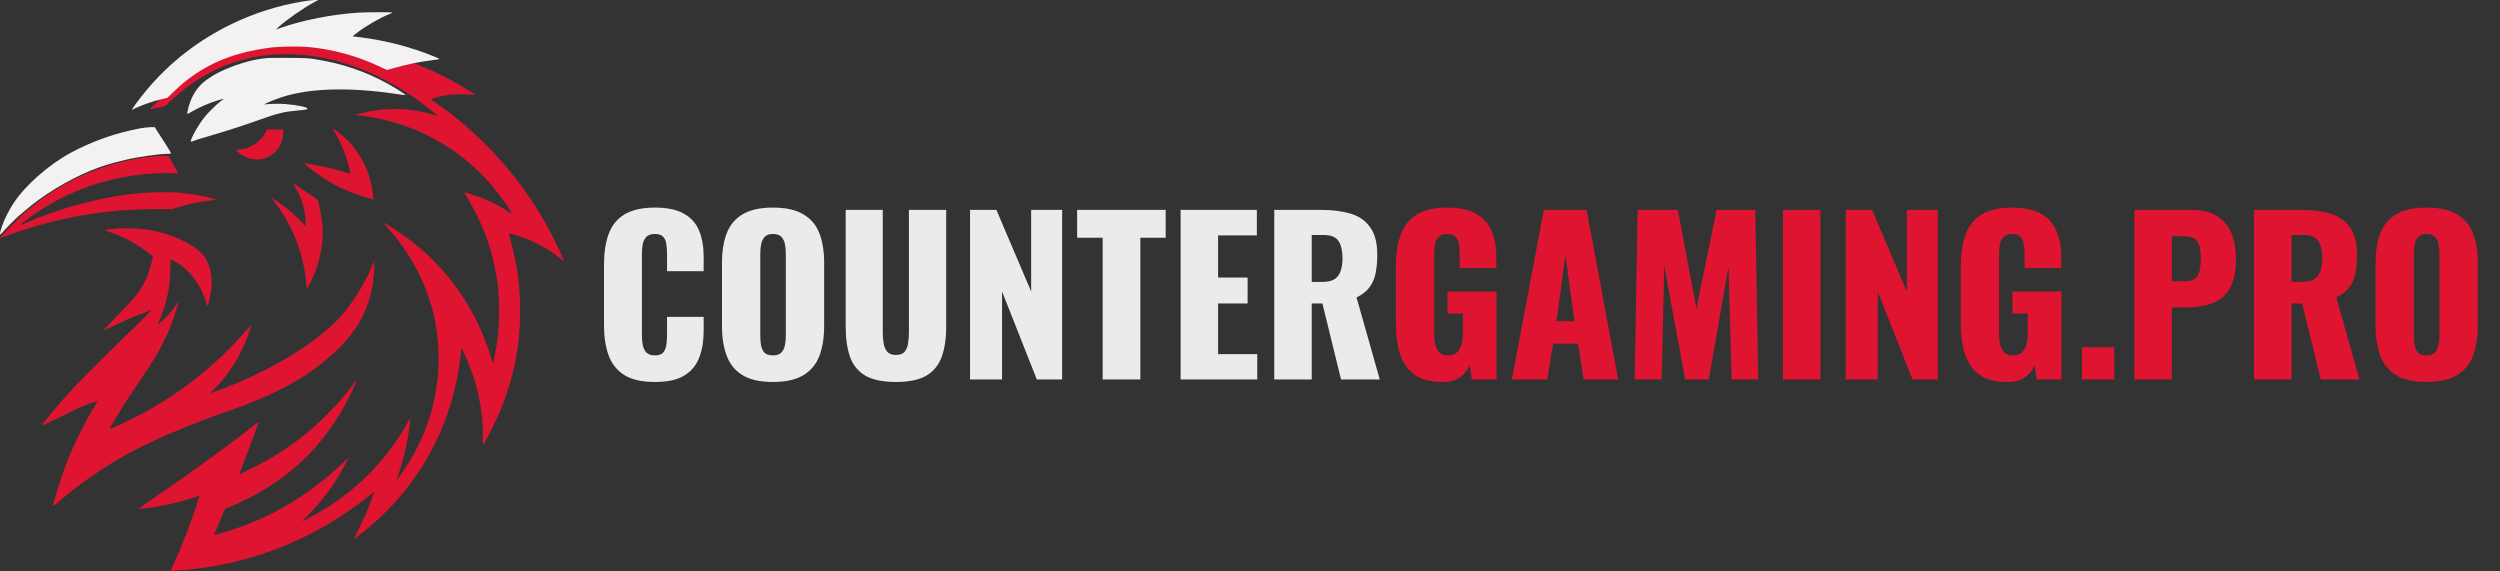 <svg width="280" height="64" viewBox="0 0 280 64" fill="none" xmlns="http://www.w3.org/2000/svg">
<rect x="0" y="0" width="280" height="64" fill="#333333" stroke="none"/>
<path fill-rule="evenodd" clip-rule="evenodd" d="M32.333 4.934C32.216 4.946 31.734 4.993 31.263 5.039C30.082 5.155 28.652 5.402 27.571 5.677C24.495 6.461 21.137 8.269 18.529 10.546C17.924 11.074 16.776 12.198 16.808 12.23C16.822 12.245 17.211 12.171 17.671 12.065L18.507 11.873L19.208 11.224C22.038 8.6 24.986 7.069 28.537 6.381C30.697 5.963 33.274 5.963 35.704 6.383C39.958 7.117 44.422 9.227 48.221 12.299C48.576 12.586 48.896 12.857 48.932 12.9C48.979 12.957 48.82 12.929 48.38 12.802C46.268 12.193 44.077 12.053 41.911 12.387C41.389 12.468 39.779 12.837 39.811 12.869C39.82 12.878 40.139 12.924 40.521 12.97C47.124 13.775 52.981 17.368 56.698 22.893C57.517 24.11 57.514 24.054 56.738 23.567C55.967 23.083 55.254 22.709 54.458 22.369C53.856 22.113 52.534 21.666 52.186 21.602L51.974 21.563L52.076 21.719C52.381 22.183 52.96 23.202 53.305 23.885C54.609 26.467 55.416 29.166 55.773 32.144C55.959 33.703 55.933 36.277 55.713 38.044C55.612 38.852 55.256 40.671 55.199 40.671C55.174 40.671 55.154 40.639 55.154 40.599C55.154 40.56 55.019 40.108 54.854 39.594C53.27 34.655 50.319 30.374 46.298 27.179C45.4 26.465 44.146 25.614 43.142 25.035L42.874 24.881L43.088 25.128C43.206 25.265 43.54 25.65 43.83 25.985C46.333 28.869 48.131 32.604 48.784 36.274C49.719 41.535 48.733 46.869 45.963 51.531C45.687 51.996 44.752 53.376 44.564 53.596L44.404 53.783L44.639 53.086C45.104 51.702 45.448 50.327 45.706 48.823C45.871 47.86 46.005 46.731 45.942 46.839C45.916 46.883 45.699 47.257 45.461 47.67C43.057 51.831 39.605 55.233 35.41 57.576C34.578 58.04 33.937 58.369 33.863 58.369C33.834 58.369 34.066 58.121 34.377 57.819C36.112 56.132 37.663 54.005 38.763 51.808L39.059 51.218L38.291 51.944C35.033 55.031 31.528 57.26 27.518 58.798C26.335 59.252 24.043 59.972 23.981 59.91C23.97 59.899 24.244 59.233 24.589 58.43L25.217 56.969L25.886 56.7C28.684 55.571 31.427 53.841 33.671 51.789C35.757 49.882 37.682 47.313 39.008 44.667C39.436 43.812 39.976 42.602 39.943 42.569C39.934 42.56 39.732 42.812 39.494 43.13C36.547 47.072 32.592 50.331 28.16 52.47C27.02 53.021 26.795 53.123 26.795 53.091C26.795 53.08 27.069 52.362 27.404 51.496C28.191 49.459 29.004 47.265 28.981 47.243C28.971 47.234 28.673 47.455 28.32 47.733C25.483 49.972 20.715 53.426 16.981 55.948C15.96 56.638 15.436 57.02 15.536 57.003C15.622 56.989 15.946 56.952 16.255 56.92C17.94 56.746 20.288 56.226 21.922 55.663C22.14 55.588 22.328 55.535 22.338 55.546C22.371 55.579 21.628 57.774 21.166 59.013C20.672 60.334 19.958 62.068 19.444 63.192C19.25 63.618 19.09 63.973 19.09 63.983C19.09 63.992 19.163 64 19.251 64C19.339 64 19.412 63.979 19.412 63.955C19.412 63.929 19.707 63.893 20.068 63.873C21.53 63.795 23.814 63.473 25.485 63.11C30.085 62.11 34.481 60.262 38.38 57.686C39.352 57.044 40.855 55.942 41.536 55.373C41.712 55.226 41.862 55.111 41.87 55.119C41.895 55.144 41.509 56.252 41.203 57.028C41.035 57.456 40.606 58.391 40.249 59.105C39.892 59.82 39.627 60.386 39.659 60.362C39.691 60.338 39.982 60.117 40.306 59.87C46.623 55.058 50.662 47.913 51.565 39.956C51.621 39.459 51.677 39.043 51.69 39.031C51.728 38.992 52.301 40.24 52.613 41.043C53.352 42.947 53.852 45.099 54.027 47.133C54.057 47.487 54.083 48.248 54.084 48.823L54.086 49.868L54.356 49.413C54.804 48.656 55.805 46.597 56.154 45.712C57.592 42.072 58.257 38.617 58.257 34.792C58.257 32.018 57.911 29.499 57.164 26.838C57.061 26.47 56.985 26.161 56.996 26.151C57.006 26.14 57.167 26.172 57.355 26.22C59.337 26.732 61.377 27.773 62.845 29.02C63.029 29.177 63.179 29.292 63.179 29.276C63.179 29.26 63.018 28.879 62.822 28.43C59.89 21.743 54.845 15.657 48.793 11.505L48.237 11.124L48.392 11.064C48.664 10.957 49.709 10.704 50.178 10.633C50.683 10.555 52.165 10.536 52.826 10.6L53.254 10.641L53.12 10.536C52.904 10.366 51.175 9.339 50.392 8.915C47.178 7.178 43.319 5.867 39.69 5.278C37.941 4.995 37.21 4.942 34.821 4.927C33.571 4.92 32.451 4.923 32.333 4.934ZM37.356 14.558C37.896 15.447 38.386 16.491 38.722 17.468C38.934 18.083 39.291 19.423 39.253 19.461C39.242 19.472 38.921 19.384 38.539 19.266C37.269 18.873 35.728 18.527 34.179 18.286C33.768 18.222 36.086 19.931 37.336 20.613C38.507 21.252 39.989 21.846 41.162 22.146C41.486 22.229 41.769 22.322 41.792 22.354C41.889 22.485 41.676 20.948 41.506 20.277C41.026 18.393 39.93 16.591 38.473 15.289C38.215 15.059 37.827 14.748 37.608 14.596L37.212 14.322L37.356 14.558ZM29.692 14.896C29.122 15.937 28.005 16.659 26.842 16.739C26.356 16.773 26.353 16.792 26.791 17.152C28.007 18.151 29.737 18.095 30.809 17.021C31.393 16.437 31.715 15.669 31.717 14.862L31.718 14.5H30.813H29.909L29.692 14.896ZM17.03 17.532C11.703 18.117 6.749 20.298 2.771 23.811C1.933 24.551 -0.118 26.674 0.005 26.674C0.02 26.674 0.451 26.52 0.962 26.331C4.838 24.899 9.011 23.968 13.232 23.593C14.656 23.467 16.815 23.387 18.065 23.416L19.206 23.441L19.777 23.259C20.928 22.892 22.219 22.616 23.505 22.463C23.917 22.413 24.262 22.366 24.271 22.357C24.31 22.32 22.577 21.934 21.739 21.794C19.308 21.388 16.508 21.434 13.258 21.934C9.938 22.444 6.09 23.567 2.892 24.959C2.502 25.128 2.183 25.259 2.183 25.249C2.183 25.213 2.917 24.644 3.496 24.231C6.989 21.737 11.067 20.146 15.372 19.596C16.523 19.449 18.07 19.364 19.077 19.391C19.555 19.404 19.947 19.404 19.947 19.389C19.947 19.375 19.7 18.933 19.398 18.407L18.85 17.451L18.261 17.457C17.938 17.459 17.384 17.494 17.03 17.532ZM32.97 20.816C33.722 21.984 34.149 23.316 34.218 24.707L34.249 25.341L33.612 24.687C32.664 23.714 31.61 22.872 30.625 22.301L30.362 22.148L30.604 22.447C32.654 24.968 33.978 28.272 34.294 31.652L34.36 32.363L34.539 32.053C35.696 30.045 36.293 27.447 36.109 25.226C36.019 24.138 35.687 22.469 35.533 22.329C35.51 22.307 34.871 21.877 34.114 21.372L32.737 20.454L32.97 20.816ZM13.205 25.579C13.102 25.591 12.753 25.627 12.429 25.658C12.105 25.69 11.797 25.728 11.745 25.743C11.687 25.76 11.923 25.865 12.333 26.005C13.712 26.475 14.987 27.13 16.142 27.961C16.491 28.212 16.856 28.486 16.953 28.569L17.13 28.721L17.008 29.266C16.667 30.778 16.017 32.144 15.095 33.28C14.935 33.477 14.071 34.394 13.175 35.316C12.279 36.239 11.546 37.011 11.546 37.032C11.546 37.054 12.034 36.833 12.63 36.542C13.226 36.251 14.05 35.87 14.462 35.694C15.399 35.295 16.954 34.705 16.986 34.736C16.999 34.749 15.774 35.961 14.264 37.43C8.92 42.629 7.449 44.173 5.182 46.971C4.765 47.486 4.659 47.645 4.756 47.616C5.052 47.524 6.255 46.961 7.485 46.339C8.758 45.695 9.786 45.253 10.551 45.019C10.754 44.957 10.927 44.913 10.936 44.922C10.944 44.93 10.855 45.088 10.738 45.273C9.68 46.941 8.397 49.5 7.527 51.678C6.944 53.14 5.852 56.594 5.945 56.687C5.96 56.702 6.233 56.489 6.552 56.214C8.378 54.637 10.72 52.942 12.803 51.692C16.03 49.756 20.174 47.929 25.886 45.926C29.351 44.711 32.095 43.414 34.34 41.931C35.701 41.032 37.234 39.767 38.209 38.74C40.22 36.62 41.25 34.644 41.718 32.007C41.841 31.315 41.953 30.002 41.928 29.55L41.911 29.235L41.701 29.738C40.98 31.468 39.905 33.274 38.648 34.863C36.148 38.025 30.39 41.586 24.107 43.857C23.609 44.037 23.442 44.039 23.71 43.863C23.916 43.728 24.971 42.529 25.458 41.879C26.253 40.815 26.886 39.723 27.385 38.555C27.666 37.899 28.148 36.505 28.121 36.427C28.113 36.403 27.886 36.642 27.616 36.959C24.179 40.995 19.609 44.537 14.73 46.946C13.72 47.444 12.291 48.086 12.26 48.054C12.233 48.028 13.529 45.871 14.151 44.908C14.446 44.451 15.162 43.377 15.743 42.522C17.03 40.625 17.584 39.727 18.161 38.606C18.954 37.064 19.512 35.627 20.034 33.78C20.051 33.721 19.916 33.889 19.734 34.154C19.151 35.001 18.571 35.631 17.733 36.325C17.636 36.406 17.636 36.402 17.727 36.193C18.361 34.733 18.743 33.425 18.963 31.957C19.008 31.662 19.058 30.885 19.074 30.23L19.105 29.04L19.459 29.22C21.04 30.023 22.388 31.7 22.996 33.619C23.09 33.914 23.178 34.191 23.194 34.236C23.269 34.451 23.618 33.035 23.686 32.238C23.811 30.788 23.425 29.297 22.725 28.53C21.922 27.65 20.506 26.835 18.796 26.271C17.416 25.815 16.125 25.606 14.516 25.577C13.898 25.566 13.308 25.567 13.205 25.579Z" fill="#DF1431"/>
<path fill-rule="evenodd" clip-rule="evenodd" d="M33.942 0.157C31.114 0.63 28.576 1.431 26.028 2.652C22.248 4.464 18.966 7.013 16.356 10.165C15.652 11.014 14.82 12.131 14.819 12.227C14.818 12.301 14.908 12.316 14.935 12.246C14.964 12.17 16.199 11.669 16.952 11.427C17.338 11.303 17.897 11.149 18.194 11.084L18.735 10.966L19.491 10.245C20.37 9.406 20.789 9.055 21.571 8.502C23.979 6.796 26.715 5.799 30.268 5.33C31.139 5.215 33.364 5.171 34.328 5.249C37.222 5.483 40.111 6.278 42.749 7.565C43.045 7.709 43.32 7.827 43.362 7.827C43.403 7.827 43.677 7.755 43.97 7.667C45.349 7.253 46.988 6.912 48.435 6.74C48.873 6.688 49.231 6.63 49.231 6.611C49.231 6.592 48.969 6.469 48.65 6.338C46.062 5.277 43.221 4.534 40.41 4.183L39.486 4.068L39.912 3.729C40.857 2.979 42.549 1.997 43.626 1.574C43.797 1.506 43.937 1.432 43.937 1.409C43.937 1.348 41.044 1.356 40.101 1.419C37.145 1.617 33.981 2.238 31.419 3.125L30.89 3.308L31.187 3.036C32.054 2.244 33.906 0.947 35.103 0.294L35.643 0L35.238 0.004C35.016 0.006 34.432 0.075 33.942 0.157ZM29.356 6.567C28.417 6.708 27.976 6.809 27.108 7.079C25.272 7.65 23.892 8.326 22.853 9.164C22.043 9.818 21.431 10.82 21.108 12.022C20.98 12.5 20.944 12.765 21.007 12.765C21.024 12.765 21.214 12.661 21.429 12.534C22.324 12.006 23.561 11.475 24.553 11.194C24.851 11.109 25.075 11.057 25.049 11.078C25.023 11.099 24.83 11.249 24.621 11.412C24.167 11.765 23.259 12.667 22.914 13.107C22.455 13.692 21.993 14.416 21.673 15.055C21.498 15.404 21.355 15.729 21.355 15.777C21.355 15.868 21.547 15.903 21.58 15.819C21.59 15.793 22.303 15.566 23.165 15.314C25.378 14.666 27.322 14.042 28.899 13.471C31.059 12.689 31.764 12.516 33.358 12.373C34.331 12.285 34.428 12.266 34.428 12.158C34.428 12.001 33.308 11.768 32.024 11.657C31.376 11.601 30.089 11.622 29.654 11.696C29.414 11.737 30.015 11.458 30.921 11.109C34.114 9.879 38.793 9.681 44.468 10.537C44.953 10.61 45.378 10.66 45.413 10.649C45.491 10.622 44.291 9.853 43.45 9.391C40.848 7.959 38.291 7.1 35.167 6.61C34.541 6.511 34.189 6.496 32.24 6.482C30.274 6.468 29.95 6.478 29.356 6.567ZM15.709 14.373C13.026 14.862 10.261 15.837 7.887 17.13C5.406 18.481 2.792 20.797 1.49 22.799C0.969 23.599 0.516 24.503 0.233 25.305C-0.083 26.203 -0.077 26.485 0.248 26.067C0.515 25.726 1.86 24.365 2.173 24.121C2.338 23.991 2.596 23.777 2.747 23.644C4.692 21.928 7.482 20.214 10.091 19.134C11.334 18.619 12.334 18.309 14.109 17.889C15.486 17.563 17.848 17.23 18.787 17.23C19.087 17.23 19.14 17.217 19.139 17.139C19.139 17.088 18.832 16.574 18.457 15.996C18.083 15.418 17.676 14.786 17.553 14.592L17.33 14.239L16.871 14.242C16.618 14.243 16.096 14.302 15.709 14.373Z" fill="#F3F1F2"/>
<path d="M73.347 42.781C71.909 42.781 70.768 42.523 69.923 42.008C69.095 41.476 68.509 40.741 68.165 39.803C67.821 38.85 67.649 37.732 67.649 36.45V29.603C67.649 28.29 67.821 27.165 68.165 26.227C68.509 25.273 69.095 24.539 69.923 24.023C70.768 23.507 71.909 23.249 73.347 23.249C74.754 23.249 75.848 23.483 76.63 23.952C77.427 24.406 77.99 25.047 78.318 25.875C78.646 26.704 78.81 27.657 78.81 28.736V30.377H74.707V28.478C74.707 28.103 74.683 27.743 74.637 27.399C74.605 27.055 74.496 26.774 74.308 26.555C74.121 26.321 73.8 26.203 73.347 26.203C72.909 26.203 72.581 26.321 72.362 26.555C72.159 26.79 72.026 27.087 71.963 27.446C71.917 27.79 71.893 28.157 71.893 28.548V37.482C71.893 37.904 71.924 38.295 71.987 38.654C72.065 38.998 72.206 39.28 72.409 39.499C72.628 39.702 72.941 39.803 73.347 39.803C73.785 39.803 74.097 39.694 74.285 39.475C74.472 39.241 74.59 38.944 74.637 38.584C74.683 38.225 74.707 37.857 74.707 37.482V35.489H78.81V37.13C78.81 38.209 78.646 39.178 78.318 40.038C78.005 40.882 77.45 41.554 76.653 42.054C75.871 42.539 74.769 42.781 73.347 42.781ZM86.559 42.781C85.137 42.781 84.011 42.531 83.183 42.031C82.354 41.531 81.76 40.812 81.401 39.874C81.041 38.936 80.862 37.818 80.862 36.521V29.463C80.862 28.15 81.041 27.032 81.401 26.11C81.76 25.187 82.354 24.484 83.183 23.999C84.011 23.499 85.137 23.249 86.559 23.249C87.998 23.249 89.131 23.499 89.96 23.999C90.804 24.484 91.405 25.187 91.765 26.11C92.124 27.032 92.304 28.15 92.304 29.463V36.521C92.304 37.818 92.124 38.936 91.765 39.874C91.405 40.812 90.804 41.531 89.96 42.031C89.131 42.531 87.998 42.781 86.559 42.781ZM86.559 39.803C86.997 39.803 87.318 39.694 87.521 39.475C87.724 39.256 87.857 38.975 87.919 38.631C87.982 38.287 88.013 37.935 88.013 37.576V28.431C88.013 28.056 87.982 27.704 87.919 27.376C87.857 27.032 87.724 26.751 87.521 26.532C87.318 26.313 86.997 26.203 86.559 26.203C86.153 26.203 85.848 26.313 85.645 26.532C85.442 26.751 85.309 27.032 85.246 27.376C85.184 27.704 85.153 28.056 85.153 28.431V37.576C85.153 37.935 85.176 38.287 85.223 38.631C85.285 38.975 85.41 39.256 85.598 39.475C85.801 39.694 86.122 39.803 86.559 39.803ZM100.346 42.781C98.892 42.781 97.751 42.547 96.922 42.078C96.109 41.593 95.539 40.898 95.21 39.991C94.882 39.069 94.718 37.943 94.718 36.614V23.507H98.868V37.248C98.868 37.638 98.9 38.029 98.962 38.42C99.025 38.811 99.157 39.131 99.361 39.381C99.58 39.632 99.908 39.757 100.346 39.757C100.799 39.757 101.127 39.632 101.33 39.381C101.534 39.131 101.659 38.811 101.706 38.42C101.768 38.029 101.799 37.638 101.799 37.248V23.507H105.973V36.614C105.973 37.943 105.801 39.069 105.457 39.991C105.129 40.898 104.558 41.593 103.746 42.078C102.933 42.547 101.799 42.781 100.346 42.781ZM108.644 42.5V23.507H111.598L115.491 32.652V23.507H118.961V42.5H116.124L112.231 32.652V42.5H108.644ZM123.499 42.5V26.625H120.639V23.507H130.557V26.625H127.72V42.5H123.499ZM132.229 42.5V23.507H140.765V26.368H136.427V31.081H139.733V33.988H136.427V39.663H140.811V42.5H132.229ZM142.717 42.5V23.507H147.946C149.228 23.507 150.338 23.648 151.276 23.929C152.214 24.21 152.94 24.718 153.456 25.453C153.988 26.172 154.254 27.196 154.254 28.525C154.254 29.306 154.191 30.002 154.066 30.612C153.941 31.221 153.706 31.753 153.362 32.206C153.034 32.644 152.557 33.011 151.932 33.308L154.535 42.5H150.197L148.11 33.988H146.914V42.5H142.717ZM146.914 31.573H148.087C148.681 31.573 149.142 31.471 149.47 31.268C149.798 31.049 150.025 30.745 150.15 30.354C150.291 29.947 150.361 29.463 150.361 28.9C150.361 28.087 150.213 27.454 149.916 27.001C149.619 26.547 149.071 26.321 148.274 26.321H146.914V31.573Z" fill="#EBEBEB"/>
<path d="M161.541 42.781C160.228 42.781 159.189 42.508 158.423 41.961C157.672 41.414 157.133 40.648 156.805 39.663C156.492 38.662 156.336 37.513 156.336 36.216V29.838C156.336 28.494 156.508 27.329 156.852 26.344C157.195 25.359 157.782 24.601 158.61 24.07C159.454 23.523 160.595 23.249 162.034 23.249C163.44 23.249 164.543 23.483 165.34 23.952C166.153 24.421 166.731 25.07 167.075 25.899C167.419 26.727 167.591 27.696 167.591 28.806V30.026H163.487V28.478C163.487 28.072 163.456 27.696 163.394 27.352C163.347 27.009 163.222 26.735 163.018 26.532C162.831 26.313 162.518 26.203 162.08 26.203C161.627 26.203 161.299 26.328 161.096 26.579C160.892 26.813 160.76 27.11 160.697 27.47C160.65 27.829 160.627 28.204 160.627 28.595V37.388C160.627 37.81 160.666 38.209 160.744 38.584C160.838 38.944 160.994 39.241 161.213 39.475C161.447 39.694 161.776 39.803 162.198 39.803C162.635 39.803 162.972 39.686 163.206 39.452C163.44 39.217 163.605 38.912 163.698 38.537C163.792 38.162 163.839 37.763 163.839 37.341V35.114H162.127V32.652H167.614V42.5H164.847L164.613 40.929C164.363 41.461 163.995 41.906 163.511 42.266C163.026 42.609 162.37 42.781 161.541 42.781ZM169.327 42.5L172.914 23.507H177.698L181.238 42.5H177.369L176.736 38.49H173.946L173.289 42.5H169.327ZM174.321 35.981H176.338L175.329 28.572L174.321 35.981ZM183.086 42.5L183.414 23.507H187.916L190.003 34.551L192.254 23.507H196.592L196.92 42.5H193.942L193.591 29.861L191.386 42.5H188.737L186.392 29.768L186.111 42.5H183.086ZM199.69 42.5V23.507H203.887V42.5H199.69ZM206.719 42.5V23.507H209.673L213.566 32.652V23.507H217.036V42.5H214.199L210.306 32.652V42.5H206.719ZM224.81 42.781C223.497 42.781 222.458 42.508 221.692 41.961C220.941 41.414 220.402 40.648 220.074 39.663C219.761 38.662 219.605 37.513 219.605 36.216V29.838C219.605 28.494 219.777 27.329 220.121 26.344C220.465 25.359 221.051 24.601 221.879 24.07C222.723 23.523 223.865 23.249 225.303 23.249C226.71 23.249 227.812 23.483 228.609 23.952C229.422 24.421 230 25.07 230.344 25.899C230.688 26.727 230.86 27.696 230.86 28.806V30.026H226.757V28.478C226.757 28.072 226.725 27.696 226.663 27.352C226.616 27.009 226.491 26.735 226.288 26.532C226.1 26.313 225.787 26.203 225.35 26.203C224.896 26.203 224.568 26.328 224.365 26.579C224.162 26.813 224.029 27.11 223.966 27.47C223.919 27.829 223.896 28.204 223.896 28.595V37.388C223.896 37.81 223.935 38.209 224.013 38.584C224.107 38.944 224.263 39.241 224.482 39.475C224.717 39.694 225.045 39.803 225.467 39.803C225.905 39.803 226.241 39.686 226.475 39.452C226.71 39.217 226.874 38.912 226.968 38.537C227.061 38.162 227.108 37.763 227.108 37.341V35.114H225.397V32.652H230.883V42.5H228.117L227.882 40.929C227.632 41.461 227.265 41.906 226.78 42.266C226.295 42.609 225.639 42.781 224.81 42.781ZM233.182 42.5V38.889H236.793V42.5H233.182ZM239.052 42.5V23.507H245.43C246.571 23.507 247.509 23.726 248.244 24.163C248.978 24.585 249.525 25.211 249.885 26.039C250.244 26.852 250.424 27.845 250.424 29.017C250.424 30.487 250.182 31.612 249.697 32.394C249.213 33.16 248.556 33.691 247.728 33.988C246.899 34.285 245.969 34.434 244.937 34.434H243.249V42.5H239.052ZM243.249 31.503H244.656C245.172 31.503 245.563 31.409 245.828 31.221C246.094 31.034 246.266 30.752 246.344 30.377C246.438 30.002 246.485 29.525 246.485 28.947C246.485 28.462 246.446 28.04 246.368 27.681C246.305 27.305 246.141 27.009 245.875 26.79C245.61 26.571 245.195 26.461 244.633 26.461H243.249V31.503ZM252.448 42.5V23.507H257.677C258.958 23.507 260.068 23.648 261.006 23.929C261.944 24.21 262.671 24.718 263.187 25.453C263.718 26.172 263.984 27.196 263.984 28.525C263.984 29.306 263.922 30.002 263.797 30.612C263.671 31.221 263.437 31.753 263.093 32.206C262.765 32.644 262.288 33.011 261.663 33.308L264.266 42.5H259.928L257.841 33.988H256.645V42.5H252.448ZM256.645 31.573H257.817C258.411 31.573 258.872 31.471 259.201 31.268C259.529 31.049 259.756 30.745 259.881 30.354C260.021 29.947 260.092 29.463 260.092 28.9C260.092 28.087 259.943 27.454 259.646 27.001C259.349 26.547 258.802 26.321 258.005 26.321H256.645V31.573ZM271.764 42.781C270.342 42.781 269.216 42.531 268.388 42.031C267.559 41.531 266.965 40.812 266.606 39.874C266.246 38.936 266.066 37.818 266.066 36.521V29.463C266.066 28.15 266.246 27.032 266.606 26.11C266.965 25.187 267.559 24.484 268.388 23.999C269.216 23.499 270.342 23.249 271.764 23.249C273.202 23.249 274.336 23.499 275.164 23.999C276.008 24.484 276.61 25.187 276.97 26.11C277.329 27.032 277.509 28.15 277.509 29.463V36.521C277.509 37.818 277.329 38.936 276.97 39.874C276.61 40.812 276.008 41.531 275.164 42.031C274.336 42.531 273.202 42.781 271.764 42.781ZM271.764 39.803C272.202 39.803 272.522 39.694 272.726 39.475C272.929 39.256 273.062 38.975 273.124 38.631C273.187 38.287 273.218 37.935 273.218 37.576V28.431C273.218 28.056 273.187 27.704 273.124 27.376C273.062 27.032 272.929 26.751 272.726 26.532C272.522 26.313 272.202 26.203 271.764 26.203C271.358 26.203 271.053 26.313 270.85 26.532C270.646 26.751 270.514 27.032 270.451 27.376C270.389 27.704 270.357 28.056 270.357 28.431V37.576C270.357 37.935 270.381 38.287 270.428 38.631C270.49 38.975 270.615 39.256 270.803 39.475C271.006 39.694 271.326 39.803 271.764 39.803Z" fill="#DF1431"/>
</svg>
